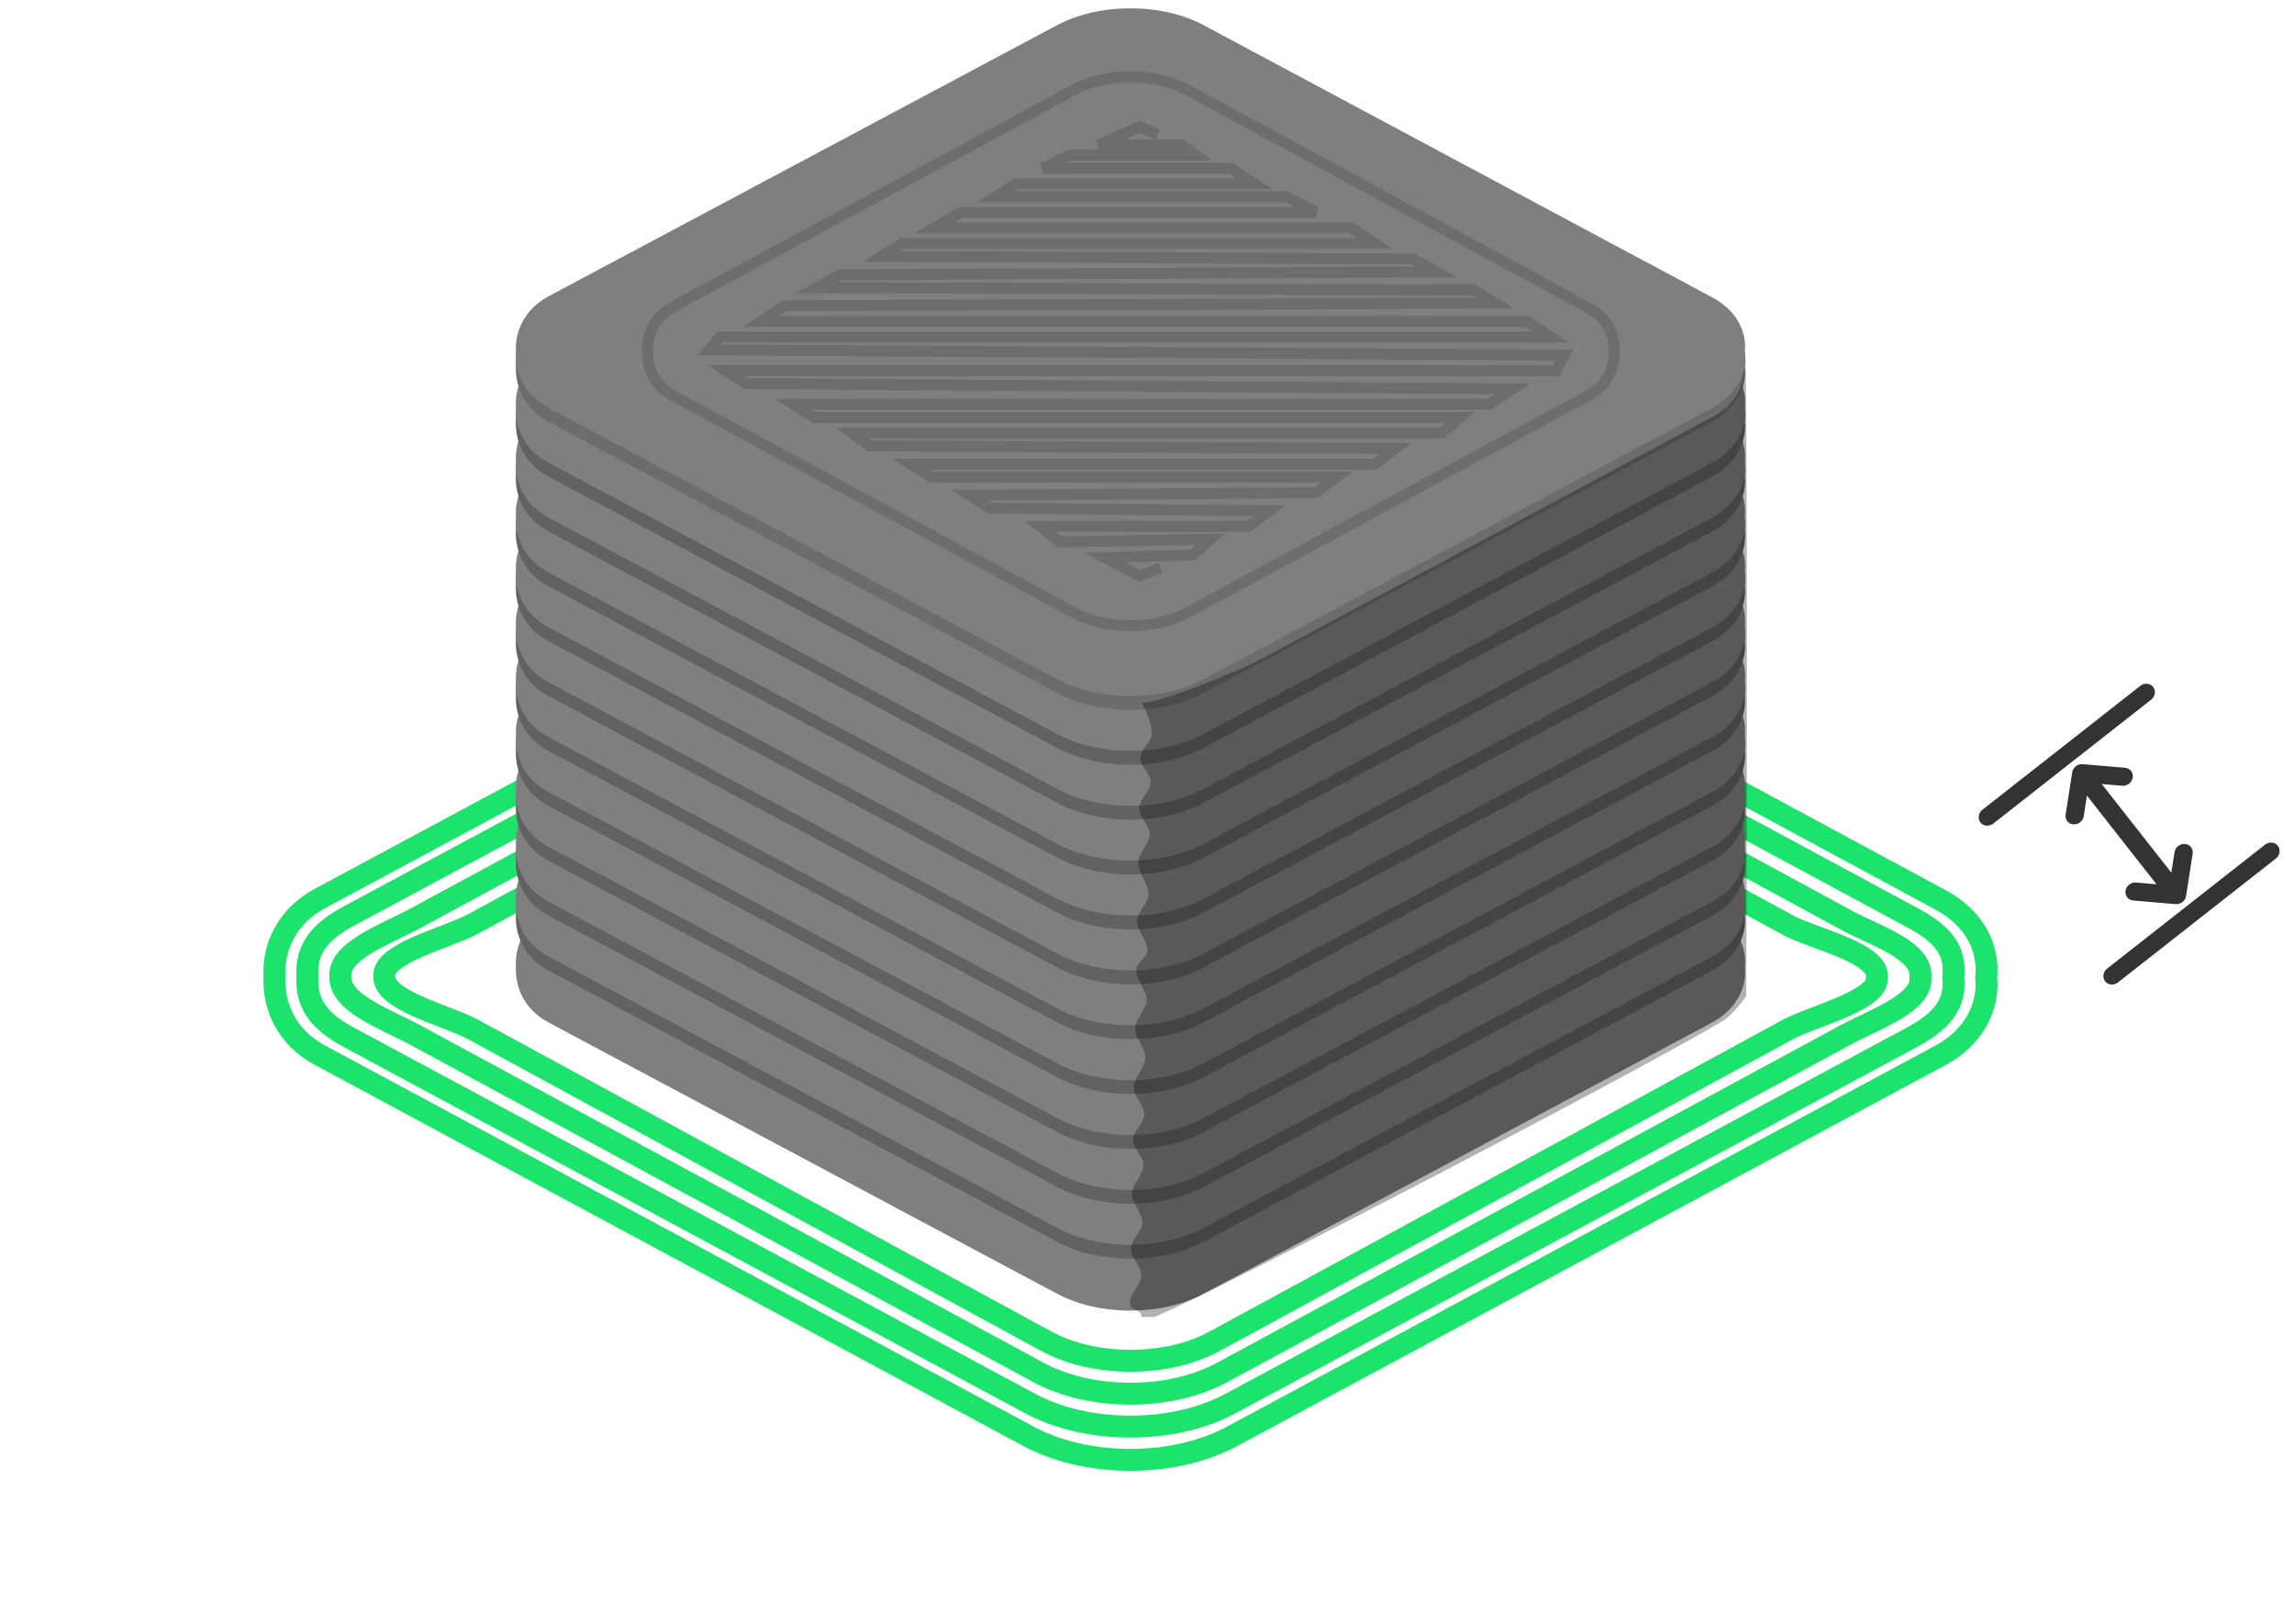 <svg 
 xmlns="http://www.w3.org/2000/svg"
 xmlns:xlink="http://www.w3.org/1999/xlink"
 width="209px" height="148px">
<path fill-rule="evenodd"  fill="none"
 d="M-0.000,136.000 L10.999,136.000 L10.999,147.000 L-0.000,147.000 L-0.000,136.000 Z"/>
<path fill-rule="evenodd"  stroke="rgb(28, 227, 107)" stroke-width="2px" stroke-linecap="butt" stroke-linejoin="miter" fill="none"
 d="M176.838,96.131 C179.816,94.517 181.228,91.717 180.957,89.074 C181.247,86.274 179.816,83.629 176.838,82.015 L112.642,47.366 C109.799,45.752 106.395,45.013 102.991,45.013 C99.587,45.013 96.163,45.752 93.320,47.366 L29.126,81.879 C26.147,83.492 24.870,86.292 25.005,88.937 C24.870,91.736 26.147,94.517 29.126,96.131 L93.320,130.663 C96.163,132.277 99.568,133.015 102.991,133.015 C106.395,133.015 109.799,132.277 112.642,130.663 L176.838,96.131 Z"/>
<path fill-rule="evenodd"  stroke="rgb(28, 227, 107)" stroke-width="2px" stroke-linecap="butt" stroke-linejoin="miter" fill="none"
 d="M173.998,94.616 C176.861,93.112 178.219,91.516 177.959,89.054 C178.238,86.446 176.861,84.994 173.998,83.491 L112.271,50.204 C109.538,48.700 106.265,48.012 102.992,48.012 C99.718,48.012 96.426,48.700 93.693,50.204 L31.967,83.364 C29.102,84.868 27.875,86.463 28.005,88.926 C27.875,91.534 29.102,93.112 31.967,94.616 L93.693,127.794 C96.426,129.298 99.700,129.985 102.992,129.985 C106.265,129.985 109.538,129.298 112.271,127.794 L173.998,94.616 Z"/>
<path fill-rule="evenodd"  stroke="rgb(28, 227, 107)" stroke-width="2px" stroke-linecap="butt" stroke-linejoin="miter" fill="none"
 d="M168.318,94.205 C170.952,92.811 175.201,91.332 174.962,89.050 C175.218,86.633 170.952,85.287 168.318,83.894 L111.530,53.042 C109.014,51.649 106.003,51.011 102.992,51.011 C99.980,51.011 96.951,51.649 94.437,53.042 L37.650,83.777 C35.014,85.170 30.885,86.648 31.005,88.931 C30.885,91.349 35.014,92.811 37.650,94.205 L94.437,124.955 C96.951,126.349 99.964,126.986 102.992,126.986 C106.003,126.986 109.014,126.349 111.530,124.955 L168.318,94.205 Z"/>
<path fill-rule="evenodd"  stroke="rgb(28, 227, 107)" stroke-width="2px" stroke-linecap="butt" stroke-linejoin="miter" fill="none"
 d="M162.902,93.794 C165.317,92.510 171.213,91.148 170.994,89.046 C171.229,86.819 165.317,85.580 162.902,84.297 L110.835,55.881 C108.529,54.597 105.768,54.010 103.007,54.010 C100.245,54.010 97.468,54.597 95.164,55.881 L43.097,84.189 C40.680,85.472 34.894,86.834 35.004,88.937 C34.894,91.163 40.680,92.510 43.097,93.794 L95.164,122.116 C97.468,123.400 100.230,123.987 103.007,123.987 C105.768,123.987 108.529,123.400 110.835,122.116 L162.902,93.794 Z"/>
<path fill-rule="evenodd"  fill="rgb(127, 127, 127)"
 d="M156.011,93.154 C158.149,92.005 159.163,90.012 158.969,88.129 C159.177,86.135 158.149,84.252 156.011,83.103 L109.922,58.433 C107.881,57.284 105.437,56.758 102.994,56.758 C100.549,56.758 98.091,57.284 96.050,58.433 L49.962,83.006 C47.823,84.156 46.907,86.149 47.004,88.032 C46.907,90.025 47.823,92.005 49.962,93.154 L96.050,117.741 C98.091,118.890 100.535,119.416 102.994,119.416 C105.437,119.416 107.881,118.890 109.922,117.741 L156.011,93.154 Z"/>
<path fill-rule="evenodd"  fill="rgb(98, 98, 98)"
 d="M156.011,88.420 C158.149,87.271 159.163,85.278 158.969,83.395 C159.177,81.401 158.149,79.518 156.011,78.369 L109.922,53.699 C107.881,52.550 105.437,52.024 102.994,52.024 C100.549,52.024 98.091,52.550 96.050,53.699 L49.962,78.272 C47.823,79.421 46.907,81.415 47.004,83.298 C46.907,85.291 47.823,87.271 49.962,88.420 L96.050,113.007 C98.091,114.156 100.535,114.682 102.994,114.682 C105.437,114.682 107.881,114.156 109.922,113.007 L156.011,88.420 Z"/>
<path fill-rule="evenodd"  fill="rgb(127, 127, 127)"
 d="M156.011,87.154 C158.149,86.005 159.163,84.012 158.969,82.129 C159.177,80.136 158.149,78.252 156.011,77.103 L109.922,52.433 C107.881,51.284 105.437,50.758 102.994,50.758 C100.549,50.758 98.091,51.284 96.050,52.433 L49.962,77.006 C47.823,78.156 46.907,80.149 47.004,82.031 C46.907,84.025 47.823,86.005 49.962,87.154 L96.050,111.741 C98.091,112.890 100.535,113.416 102.994,113.416 C105.437,113.416 107.881,112.890 109.922,111.741 L156.011,87.154 Z"/>
<path fill-rule="evenodd"  fill="rgb(98, 98, 98)"
 d="M156.011,83.420 C158.149,82.271 159.163,80.277 158.969,78.395 C159.177,76.401 158.149,74.518 156.011,73.369 L109.922,48.699 C107.881,47.550 105.437,47.024 102.994,47.024 C100.549,47.024 98.091,47.550 96.050,48.699 L49.962,73.272 C47.823,74.421 46.907,76.415 47.004,78.298 C46.907,80.291 47.823,82.271 49.962,83.420 L96.050,108.007 C98.091,109.156 100.535,109.682 102.994,109.682 C105.437,109.682 107.881,109.156 109.922,108.007 L156.011,83.420 Z"/>
<path fill-rule="evenodd"  fill="rgb(127, 127, 127)"
 d="M156.011,82.154 C158.149,81.005 159.163,79.012 158.969,77.129 C159.177,75.135 158.149,73.252 156.011,72.103 L109.922,47.433 C107.881,46.284 105.437,45.758 102.994,45.758 C100.549,45.758 98.091,46.284 96.050,47.433 L49.962,72.007 C47.823,73.155 46.907,75.149 47.004,77.031 C46.907,79.025 47.823,81.005 49.962,82.154 L96.050,106.741 C98.091,107.890 100.535,108.416 102.994,108.416 C105.437,108.416 107.881,107.890 109.922,106.741 L156.011,82.154 Z"/>
<path fill-rule="evenodd"  fill="rgb(98, 98, 98)"
 d="M156.011,78.420 C158.149,77.270 159.163,75.277 158.969,73.395 C159.177,71.402 158.149,69.518 156.011,68.369 L109.922,43.699 C107.881,42.550 105.437,42.023 102.994,42.023 C100.549,42.023 98.091,42.550 96.050,43.699 L49.962,68.272 C47.823,69.421 46.907,71.415 47.004,73.298 C46.907,75.291 47.823,77.270 49.962,78.420 L96.050,103.007 C98.091,104.156 100.535,104.682 102.994,104.682 C105.437,104.682 107.881,104.156 109.922,103.007 L156.011,78.420 Z"/>
<path fill-rule="evenodd"  fill="rgb(127, 127, 127)"
 d="M156.011,77.154 C158.149,76.005 159.163,74.011 158.969,72.129 C159.177,70.136 158.149,68.252 156.011,67.103 L109.922,42.433 C107.881,41.284 105.437,40.758 102.994,40.758 C100.549,40.758 98.091,41.284 96.050,42.433 L49.962,67.007 C47.823,68.155 46.907,70.149 47.004,72.032 C46.907,74.025 47.823,76.005 49.962,77.154 L96.050,101.741 C98.091,102.890 100.535,103.416 102.994,103.416 C105.437,103.416 107.881,102.890 109.922,101.741 L156.011,77.154 Z"/>
<path fill-rule="evenodd"  fill="rgb(98, 98, 98)"
 d="M156.011,73.420 C158.149,72.271 159.163,70.277 158.969,68.395 C159.177,66.401 158.149,64.518 156.011,63.369 L109.922,38.699 C107.881,37.550 105.437,37.023 102.994,37.023 C100.549,37.023 98.091,37.550 96.050,38.699 L49.962,63.272 C47.823,64.422 46.907,66.415 47.004,68.298 C46.907,70.291 47.823,72.271 49.962,73.420 L96.050,98.007 C98.091,99.156 100.535,99.682 102.994,99.682 C105.437,99.682 107.881,99.156 109.922,98.007 L156.011,73.420 Z"/>
<path fill-rule="evenodd"  fill="rgb(127, 127, 127)"
 d="M156.011,72.154 C158.149,71.005 159.163,69.012 158.969,67.129 C159.177,65.136 158.149,63.252 156.011,62.103 L109.922,37.433 C107.881,36.284 105.437,35.758 102.994,35.758 C100.549,35.758 98.091,36.284 96.050,37.433 L49.962,62.006 C47.823,63.155 46.907,65.149 47.004,67.032 C46.907,69.025 47.823,71.005 49.962,72.154 L96.050,96.741 C98.091,97.890 100.535,98.416 102.994,98.416 C105.437,98.416 107.881,97.890 109.922,96.741 L156.011,72.154 Z"/>
<path fill-rule="evenodd"  fill="rgb(98, 98, 98)"
 d="M156.011,68.420 C158.149,67.271 159.163,65.278 158.969,63.394 C159.177,61.401 158.149,59.518 156.011,58.369 L109.922,33.699 C107.881,32.549 105.437,32.024 102.994,32.024 C100.549,32.024 98.091,32.549 96.050,33.699 L49.962,58.272 C47.823,59.422 46.907,61.415 47.004,63.297 C46.907,65.291 47.823,67.271 49.962,68.420 L96.050,93.007 C98.091,94.156 100.535,94.681 102.994,94.681 C105.437,94.681 107.881,94.156 109.922,93.007 L156.011,68.420 Z"/>
<path fill-rule="evenodd"  fill="rgb(127, 127, 127)"
 d="M156.011,67.154 C158.149,66.005 159.163,64.011 158.969,62.129 C159.177,60.136 158.149,58.252 156.011,57.103 L109.922,32.433 C107.881,31.284 105.437,30.758 102.994,30.758 C100.549,30.758 98.091,31.284 96.050,32.433 L49.962,57.006 C47.823,58.155 46.907,60.149 47.004,62.032 C46.907,64.025 47.823,66.005 49.962,67.154 L96.050,91.741 C98.091,92.890 100.535,93.416 102.994,93.416 C105.437,93.416 107.881,92.890 109.922,91.741 L156.011,67.154 Z"/>
<path fill-rule="evenodd"  fill="rgb(98, 98, 98)"
 d="M156.011,63.420 C158.149,62.271 159.163,60.277 158.969,58.395 C159.177,56.401 158.149,54.518 156.011,53.368 L109.922,28.699 C107.881,27.549 105.437,27.024 102.994,27.024 C100.549,27.024 98.091,27.549 96.050,28.699 L49.962,53.272 C47.823,54.421 46.907,56.415 47.004,58.297 C46.907,60.291 47.823,62.271 49.962,63.420 L96.050,88.007 C98.091,89.156 100.535,89.682 102.994,89.682 C105.437,89.682 107.881,89.156 109.922,88.007 L156.011,63.420 Z"/>
<path fill-rule="evenodd"  fill="rgb(127, 127, 127)"
 d="M156.011,62.154 C158.149,61.005 159.163,59.011 158.969,57.129 C159.177,55.136 158.149,53.252 156.011,52.103 L109.922,27.433 C107.881,26.284 105.437,25.758 102.994,25.758 C100.549,25.758 98.091,26.284 96.050,27.433 L49.962,52.006 C47.823,53.156 46.907,55.149 47.004,57.032 C46.907,59.025 47.823,61.005 49.962,62.154 L96.050,86.741 C98.091,87.890 100.535,88.416 102.994,88.416 C105.437,88.416 107.881,87.890 109.922,86.741 L156.011,62.154 Z"/>
<path fill-rule="evenodd"  fill="rgb(98, 98, 98)"
 d="M156.011,58.420 C158.149,57.271 159.163,55.278 158.969,53.395 C159.177,51.401 158.149,49.518 156.011,48.369 L109.922,23.699 C107.881,22.550 105.437,22.024 102.994,22.024 C100.549,22.024 98.091,22.550 96.050,23.699 L49.962,48.272 C47.823,49.421 46.907,51.415 47.004,53.298 C46.907,55.291 47.823,57.271 49.962,58.420 L96.050,83.006 C98.091,84.156 100.535,84.682 102.994,84.682 C105.437,84.682 107.881,84.156 109.922,83.006 L156.011,58.420 Z"/>
<path fill-rule="evenodd"  fill="rgb(127, 127, 127)"
 d="M156.011,57.154 C158.149,56.005 159.163,54.011 158.969,52.129 C159.177,50.135 158.149,48.252 156.011,47.103 L109.922,22.433 C107.881,21.284 105.437,20.758 102.994,20.758 C100.549,20.758 98.091,21.284 96.050,22.433 L49.962,47.006 C47.823,48.155 46.907,50.149 47.004,52.032 C46.907,54.025 47.823,56.005 49.962,57.154 L96.050,81.741 C98.091,82.890 100.535,83.416 102.994,83.416 C105.437,83.416 107.881,82.890 109.922,81.741 L156.011,57.154 Z"/>
<path fill-rule="evenodd"  fill="rgb(98, 98, 98)"
 d="M156.011,53.420 C158.149,52.271 159.163,50.277 158.969,48.395 C159.177,46.401 158.149,44.518 156.011,43.369 L109.922,18.699 C107.881,17.550 105.437,17.024 102.994,17.024 C100.549,17.024 98.091,17.550 96.050,18.699 L49.962,43.273 C47.823,44.421 46.907,46.415 47.004,48.298 C46.907,50.291 47.823,52.271 49.962,53.420 L96.050,78.006 C98.091,79.156 100.535,79.682 102.994,79.682 C105.437,79.682 107.881,79.156 109.922,78.006 L156.011,53.420 Z"/>
<path fill-rule="evenodd"  fill="rgb(127, 127, 127)"
 d="M156.011,52.154 C158.149,51.005 159.163,49.011 158.969,47.129 C159.177,45.135 158.149,43.252 156.011,42.103 L109.922,17.433 C107.881,16.284 105.437,15.758 102.994,15.758 C100.549,15.758 98.091,16.284 96.050,17.433 L49.962,42.006 C47.823,43.155 46.907,45.149 47.004,47.032 C46.907,49.025 47.823,51.005 49.962,52.154 L96.050,76.741 C98.091,77.890 100.535,78.416 102.994,78.416 C105.437,78.416 107.881,77.890 109.922,76.741 L156.011,52.154 Z"/>
<path fill-rule="evenodd"  fill="rgb(98, 98, 98)"
 d="M156.011,48.420 C158.149,47.271 159.163,45.277 158.969,43.395 C159.177,41.402 158.149,39.518 156.011,38.369 L109.922,13.699 C107.881,12.550 105.437,12.024 102.994,12.024 C100.549,12.024 98.091,12.550 96.050,13.699 L49.962,38.272 C47.823,39.421 46.907,41.415 47.004,43.298 C46.907,45.291 47.823,47.271 49.962,48.420 L96.050,73.007 C98.091,74.156 100.535,74.682 102.994,74.682 C105.437,74.682 107.881,74.156 109.922,73.007 L156.011,48.420 Z"/>
<path fill-rule="evenodd"  fill="rgb(127, 127, 127)"
 d="M156.011,47.154 C158.149,46.005 159.163,44.012 158.969,42.129 C159.177,40.135 158.149,38.252 156.011,37.103 L109.922,12.433 C107.881,11.284 105.437,10.758 102.994,10.758 C100.549,10.758 98.091,11.284 96.050,12.433 L49.962,37.006 C47.823,38.156 46.907,40.149 47.004,42.032 C46.907,44.025 47.823,46.005 49.962,47.154 L96.050,71.741 C98.091,72.890 100.535,73.416 102.994,73.416 C105.437,73.416 107.881,72.890 109.922,71.741 L156.011,47.154 Z"/>
<path fill-rule="evenodd"  fill="rgb(98, 98, 98)"
 d="M156.011,43.420 C158.149,42.271 159.163,40.277 158.969,38.395 C159.177,36.402 158.149,34.518 156.011,33.369 L109.922,8.699 C107.881,7.550 105.437,7.024 102.994,7.024 C100.549,7.024 98.091,7.550 96.050,8.699 L49.962,33.272 C47.823,34.421 46.907,36.415 47.004,38.297 C46.907,40.291 47.823,42.271 49.962,43.420 L96.050,68.007 C98.091,69.156 100.535,69.682 102.994,69.682 C105.437,69.682 107.881,69.156 109.922,68.007 L156.011,43.420 Z"/>
<path fill-rule="evenodd"  fill="rgb(127, 127, 127)"
 d="M156.011,42.154 C158.149,41.005 159.163,39.012 158.969,37.129 C159.177,35.135 158.149,33.252 156.011,32.103 L109.922,7.433 C107.881,6.284 105.437,5.758 102.994,5.758 C100.549,5.758 98.091,6.284 96.050,7.433 L49.962,32.006 C47.823,33.156 46.907,35.149 47.004,37.032 C46.907,39.025 47.823,41.005 49.962,42.154 L96.050,66.741 C98.091,67.890 100.535,68.416 102.994,68.416 C105.437,68.416 107.881,67.890 109.922,66.741 L156.011,42.154 Z"/>
<path fill-rule="evenodd"  fill="rgb(108, 108, 108)"
 d="M156.011,38.420 C158.149,37.271 159.163,35.277 158.969,33.395 C159.177,31.401 158.149,29.518 156.011,28.369 L109.922,3.699 C107.881,2.549 105.437,2.024 102.994,2.024 C100.549,2.024 98.091,2.549 96.050,3.699 L49.962,28.272 C47.823,29.421 46.907,31.415 47.004,33.297 C46.907,35.291 47.823,37.271 49.962,38.420 L96.050,63.007 C98.091,64.156 100.535,64.682 102.994,64.682 C105.437,64.682 107.881,64.156 109.922,63.007 L156.011,38.420 Z"/>
<path fill-rule="evenodd"  fill="rgb(127, 127, 127)"
 d="M156.011,37.154 C158.149,36.005 159.163,34.011 158.969,32.129 C159.177,30.136 158.149,28.252 156.011,27.103 L109.922,2.433 C107.881,1.284 105.437,0.758 102.994,0.758 C100.549,0.758 98.091,1.284 96.050,2.433 L49.962,27.007 C47.823,28.155 46.907,30.149 47.004,32.032 C46.907,34.025 47.823,36.005 49.962,37.154 L96.050,61.741 C98.091,62.890 100.535,63.416 102.994,63.416 C105.437,63.416 107.881,62.890 109.922,61.741 L156.011,37.154 Z"/>
<path fill-rule="evenodd"  stroke="rgb(109, 109, 109)" stroke-width="1px" stroke-linecap="butt" stroke-linejoin="miter" fill="none"
 d="M144.685,36.050 C146.366,35.133 147.163,33.543 147.010,32.040 C147.174,30.450 146.366,28.946 144.685,28.029 L108.458,8.342 C106.854,7.426 104.933,7.006 103.011,7.006 C101.091,7.006 99.159,7.426 97.554,8.342 L61.327,27.952 C59.647,28.869 58.926,30.460 59.002,31.963 C58.926,33.553 59.647,35.133 61.327,36.050 L97.554,55.671 C99.159,56.588 101.080,57.007 103.011,57.007 C104.933,57.007 106.854,56.588 108.458,55.671 L144.685,36.050 Z"/>
<path fill-rule="evenodd"  stroke="rgb(109, 109, 109)" stroke-width="1px" stroke-linecap="butt" stroke-linejoin="miter" fill="none"
 d="M105.457,12.249 L103.853,11.540 L100.107,13.195 L107.597,13.195 L108.934,14.141 L97.433,14.141 L95.025,15.324 L112.144,15.324 L114.284,16.743 L92.618,16.743 L90.745,17.925 L117.226,17.925 L119.901,19.345 L87.536,19.345 L85.128,20.764 L123.111,20.764 L125.250,22.183 L82.186,22.183 L80.314,23.366 L128.727,23.602 L130.868,24.785 L76.569,25.021 L74.429,26.204 L134.345,26.440 L136.217,27.623 L71.487,27.859 L69.347,29.279 L139.100,29.279 L141.240,30.698 L65.602,30.698 L64.634,31.880 L142.519,32.353 L141.775,33.773 L66.137,33.773 L68.010,34.955 L137.822,35.428 L135.682,36.847 L72.289,36.847 L74.162,38.030 L133.007,38.030 L131.403,39.448 L77.639,39.448 L79.244,40.632 L127.123,40.868 L125.250,42.287 L82.989,42.287 L84.861,43.470 L121.774,43.470 L119.901,44.889 L88.338,45.125 L90.210,46.308 L115.621,46.544 L113.749,47.963 L94.758,47.963 L96.630,49.383 L110.271,49.146 L108.666,50.565 L100.642,50.802 L103.853,52.458 L105.724,51.748 "/>
<path fill-rule="evenodd"  opacity="0.302" fill="rgb(0, 0, 0)"
 d="M159.093,90.767 C159.093,90.495 159.096,90.220 159.097,89.942 C159.193,69.474 159.180,30.644 158.969,32.129 C159.163,35.088 158.137,36.850 155.999,37.999 L114.998,59.999 C112.958,61.148 105.022,64.288 103.999,63.999 C103.989,63.996 104.969,65.685 104.938,66.927 C104.924,67.532 103.907,68.268 103.889,69.118 C103.874,69.781 104.859,70.513 104.842,71.306 C104.827,72.039 103.810,72.825 103.794,73.658 C103.778,74.421 104.762,75.223 104.746,76.060 C104.729,76.874 103.712,77.721 103.695,78.596 C103.677,79.536 104.658,80.509 104.638,81.509 C104.623,82.301 103.607,83.111 103.592,83.935 C103.574,84.813 104.557,85.707 104.540,86.615 C104.529,87.188 103.518,87.767 103.507,88.350 C103.490,89.270 104.472,90.201 104.454,91.139 C104.438,91.989 103.422,92.846 103.406,93.706 C103.389,94.588 104.373,95.474 104.356,96.362 C104.340,97.255 103.323,98.151 103.306,99.045 C103.290,99.895 104.275,100.744 104.259,101.590 C104.245,102.336 103.231,103.080 103.218,103.821 C103.203,104.600 104.189,105.375 104.175,106.145 C104.158,107.032 103.142,107.912 103.126,108.782 C103.110,109.662 104.094,110.532 104.078,111.389 C104.064,112.184 103.049,112.969 103.035,113.739 C103.019,114.589 104.004,115.422 103.989,116.236 C103.975,117.049 102.960,117.844 102.946,118.615 C102.928,119.597 103.952,119.097 103.999,119.999 C104.001,120.032 105.000,119.967 104.999,119.999 C104.987,120.671 148.893,97.882 156.999,92.999 C157.807,92.513 159.093,90.827 159.093,90.767 Z"/>
<path fill-rule="evenodd"  fill="rgb(51, 51, 51)"
 d="M207.346,78.226 L192.961,89.515 C192.588,89.807 192.066,89.762 191.793,89.415 C191.520,89.067 191.601,88.549 191.973,88.256 L206.359,76.967 C206.730,76.676 207.254,76.720 207.527,77.067 C207.799,77.415 207.718,77.934 207.346,78.226 ZM199.055,81.942 C198.998,82.038 198.923,82.123 198.836,82.192 C198.836,82.192 198.836,82.192 198.836,82.192 C198.831,82.196 198.825,82.196 198.820,82.200 C198.736,82.263 198.642,82.314 198.541,82.345 C198.432,82.379 198.320,82.391 198.211,82.381 L194.321,82.048 C193.879,81.994 193.583,81.601 193.652,81.161 C193.720,80.719 194.129,80.388 194.576,80.410 L196.475,80.573 L190.135,72.493 L189.842,74.378 C189.765,74.824 189.341,75.151 188.891,75.111 C188.440,75.072 188.128,74.683 188.190,74.235 L188.792,70.373 C188.862,69.922 189.289,69.587 189.745,69.625 L193.639,69.960 C194.081,70.013 194.377,70.405 194.308,70.847 C194.239,71.288 193.830,71.620 193.384,71.597 L191.484,71.435 L197.824,79.513 L198.118,77.629 C198.195,77.183 198.619,76.856 199.070,76.896 C199.520,76.934 199.831,77.325 199.769,77.772 L199.169,81.632 C199.152,81.739 199.113,81.844 199.055,81.942 ZM181.602,75.040 C181.229,75.332 180.706,75.287 180.434,74.939 C180.161,74.592 180.242,74.073 180.614,73.781 L194.999,62.492 C195.371,62.200 195.894,62.245 196.167,62.592 C196.440,62.940 196.359,63.459 195.987,63.751 L181.602,75.040 Z"/>
</svg>
